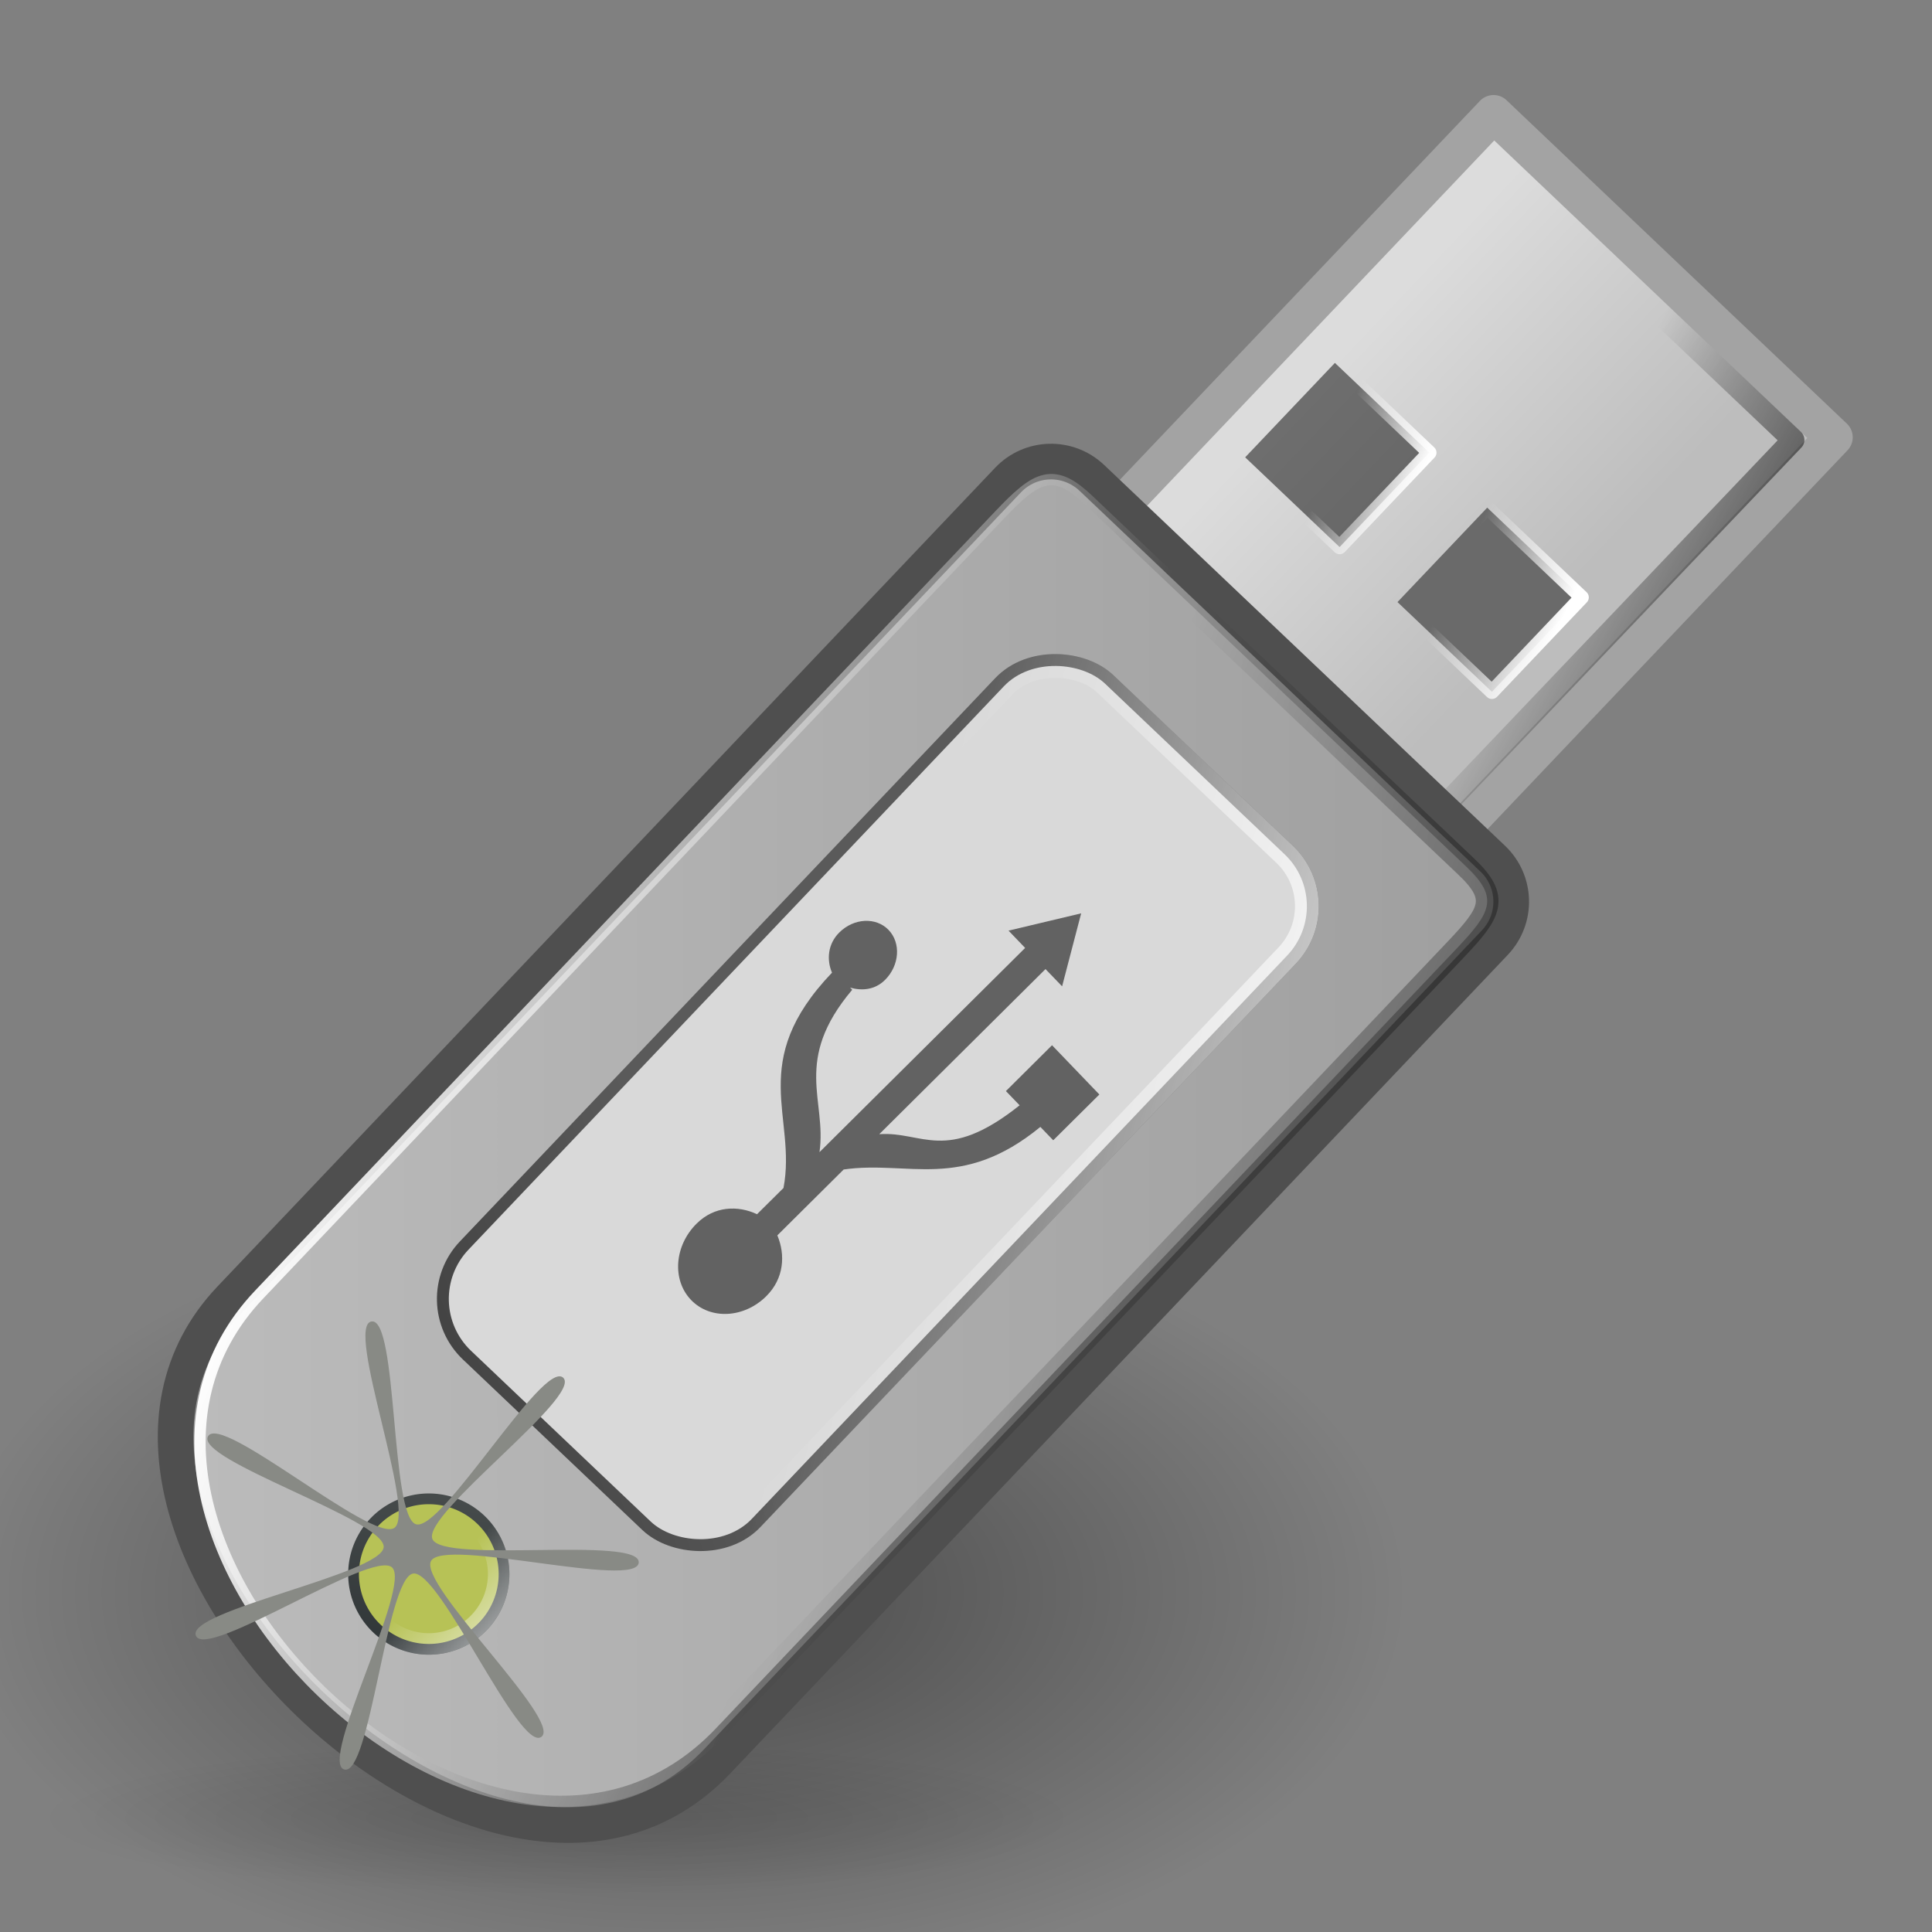 <?xml version="1.0" encoding="UTF-8" standalone="no"?>
<!-- Created with Inkscape (http://www.inkscape.org/) -->
<svg
   xmlns:dc="http://purl.org/dc/elements/1.1/"
   xmlns:cc="http://web.resource.org/cc/"
   xmlns:rdf="http://www.w3.org/1999/02/22-rdf-syntax-ns#"
   xmlns:svg="http://www.w3.org/2000/svg"
   xmlns="http://www.w3.org/2000/svg"
   xmlns:xlink="http://www.w3.org/1999/xlink"
   xmlns:sodipodi="http://sodipodi.sourceforge.net/DTD/sodipodi-0.dtd"
   xmlns:inkscape="http://www.inkscape.org/namespaces/inkscape"
   inkscape:export-ydpi="90.000000"
   inkscape:export-xdpi="90.000000"
   inkscape:export-filename="/home/jimmac/Desktop/wi-fi.png"
   width="48px"
   height="48px"
   id="svg11300"
   sodipodi:version="0.32"
   inkscape:version="0.44"
   sodipodi:docbase="/usr/share/icons"
   sodipodi:docname="removable-usb.svg">
  <rect width="100%" height="100%" fill="#808080" stroke="none"/>
  <defs
     id="defs3">
    <linearGradient
       id="linearGradient3264">
      <stop
         style="stop-color:#c9c9c9;stop-opacity:1;"
         offset="0"
         id="stop3266" />
      <stop
         id="stop3276"
         offset="0.25"
         style="stop-color:#f8f8f8;stop-opacity:1;" />
      <stop
         id="stop3272"
         offset="0.5"
         style="stop-color:#e2e2e2;stop-opacity:1;" />
      <stop
         style="stop-color:#b0b0b0;stop-opacity:1;"
         offset="0.75"
         id="stop3274" />
      <stop
         style="stop-color:#c9c9c9;stop-opacity:1;"
         offset="1"
         id="stop3268" />
    </linearGradient>
    <linearGradient
       inkscape:collect="always"
       id="linearGradient3256">
      <stop
         style="stop-color:#000000;stop-opacity:1;"
         offset="0"
         id="stop3258" />
      <stop
         style="stop-color:#000000;stop-opacity:0;"
         offset="1"
         id="stop3260" />
    </linearGradient>
    <radialGradient
       inkscape:collect="always"
       xlink:href="#linearGradient3256"
       id="radialGradient3262"
       cx="25.456"
       cy="39.161"
       fx="25.456"
       fy="39.161"
       r="19.622"
       gradientTransform="matrix(1,0,0,0.315,0,26.813)"
       gradientUnits="userSpaceOnUse" />
    <linearGradient
       inkscape:collect="always"
       xlink:href="#linearGradient3264"
       id="linearGradient3281"
       gradientUnits="userSpaceOnUse"
       x1="14.463"
       y1="12.285"
       x2="34.534"
       y2="39.685"
       gradientTransform="matrix(1.242,0,0,1.242,-169.028,-74.209)" />
    <linearGradient
       id="linearGradient4350"
       inkscape:collect="always">
      <stop
         id="stop4352"
         offset="0"
         style="stop-color:#747474;stop-opacity:1;" />
      <stop
         id="stop4354"
         offset="1"
         style="stop-color:#979797;stop-opacity:1" />
    </linearGradient>
    <linearGradient
       id="linearGradient4362"
       inkscape:collect="always">
      <stop
         id="stop4364"
         offset="0"
         style="stop-color:#ffffff;stop-opacity:1;" />
      <stop
         id="stop4366"
         offset="1"
         style="stop-color:#ffffff;stop-opacity:0;" />
    </linearGradient>
    <linearGradient
       id="linearGradient4372"
       inkscape:collect="always">
      <stop
         id="stop4374"
         offset="0"
         style="stop-color:#000000;stop-opacity:0.6" />
      <stop
         id="stop4376"
         offset="1"
         style="stop-color:#000000;stop-opacity:0;" />
    </linearGradient>
    <linearGradient
       id="linearGradient5116"
       inkscape:collect="always">
      <stop
         id="stop5118"
         offset="0"
         style="stop-color:#393939;stop-opacity:1;" />
      <stop
         id="stop5120"
         offset="1"
         style="stop-color:#5a5a5a;stop-opacity:1" />
    </linearGradient>
    <linearGradient
       id="linearGradient5126">
      <stop
         id="stop5128"
         offset="0"
         style="stop-color:#ffffff;stop-opacity:0.745" />
      <stop
         id="stop5130"
         offset="1"
         style="stop-color:#ffffff;stop-opacity:0;" />
    </linearGradient>
    <linearGradient
       id="linearGradient6588">
      <stop
         id="stop6590"
         offset="0"
         style="stop-color:#bdbdbd;stop-opacity:1;" />
      <stop
         id="stop6592"
         offset="1"
         style="stop-color:#dcdcdc;stop-opacity:1;" />
    </linearGradient>
    <linearGradient
       id="linearGradient8103"
       inkscape:collect="always">
      <stop
         id="stop8105"
         offset="0"
         style="stop-color:#000000;stop-opacity:0.136" />
      <stop
         id="stop8107"
         offset="1"
         style="stop-color:#000000;stop-opacity:0;" />
    </linearGradient>
    <linearGradient
       id="linearGradient2189"
       inkscape:collect="always">
      <stop
         id="stop2191"
         offset="0"
         style="stop-color:#ffffff;stop-opacity:1;" />
      <stop
         id="stop2193"
         offset="1"
         style="stop-color:#ffffff;stop-opacity:0;" />
    </linearGradient>
    <linearGradient
       id="linearGradient2199"
       inkscape:collect="always">
      <stop
         id="stop2201"
         offset="0"
         style="stop-color:#000000;stop-opacity:1;" />
      <stop
         id="stop2203"
         offset="1"
         style="stop-color:#000000;stop-opacity:0;" />
    </linearGradient>
    <linearGradient
       id="linearGradient2892"
       inkscape:collect="always">
      <stop
         id="stop2894"
         offset="0"
         style="stop-color:#000000;stop-opacity:1;" />
      <stop
         id="stop2896"
         offset="1"
         style="stop-color:#000000;stop-opacity:0;" />
    </linearGradient>
    <linearGradient
       id="linearGradient2902"
       inkscape:collect="always">
      <stop
         id="stop2904"
         offset="0"
         style="stop-color:#ffffff;stop-opacity:1;" />
      <stop
         id="stop2906"
         offset="1"
         style="stop-color:#ffffff;stop-opacity:0;" />
    </linearGradient>
    <linearGradient
       id="linearGradient2910">
      <stop
         id="stop2912"
         offset="0"
         style="stop-color:#c6e5b8;stop-opacity:1;" />
      <stop
         id="stop2914"
         offset="1"
         style="stop-color:#78c157;stop-opacity:1;" />
    </linearGradient>
    <linearGradient
       id="linearGradient2906"
       inkscape:collect="always">
      <stop
         id="stop2908"
         offset="0"
         style="stop-color:#ffffff;stop-opacity:1;" />
      <stop
         id="stop2910"
         offset="1"
         style="stop-color:#ffffff;stop-opacity:0;" />
    </linearGradient>
    <linearGradient
       id="linearGradient2188"
       inkscape:collect="always">
      <stop
         id="stop2190"
         offset="0"
         style="stop-color:#ffffff;stop-opacity:1;" />
      <stop
         id="stop2192"
         offset="1"
         style="stop-color:#ffffff;stop-opacity:0;" />
    </linearGradient>
    <linearGradient
       id="linearGradient2931"
       inkscape:collect="always">
      <stop
         id="stop2933"
         offset="0"
         style="stop-color:#ffffff;stop-opacity:1;" />
      <stop
         id="stop2935"
         offset="1"
         style="stop-color:#ffffff;stop-opacity:0;" />
    </linearGradient>
    <linearGradient
       id="linearGradient4398">
      <stop
         id="stop4400"
         offset="0"
         style="stop-color:#494949;stop-opacity:1" />
      <stop
         id="stop4402"
         offset="1"
         style="stop-color:#5a5a5a;stop-opacity:1" />
    </linearGradient>
    <linearGradient
       y2="69.461"
       x2="7.529"
       y1="27.377"
       x1="7.374"
       gradientTransform="matrix(3.495,0,0,0.344,-2.972,-3.408148e-2)"
       gradientUnits="userSpaceOnUse"
       id="linearGradient3977"
       xlink:href="#linearGradient149"
       inkscape:collect="always" />
    <linearGradient
       inkscape:collect="always"
       xlink:href="#linearGradient381"
       id="linearGradient384"
       gradientTransform="scale(1.216,0.823)"
       x1="19.977"
       y1="38.963"
       x2="19.858"
       y2="23.601"
       gradientUnits="userSpaceOnUse" />
    <linearGradient
       inkscape:collect="always"
       xlink:href="#linearGradient368"
       id="linearGradient374"
       gradientUnits="userSpaceOnUse"
       gradientTransform="scale(1.176,0.851)"
       x1="17.574"
       y1="25.335"
       x2="25.312"
       y2="48.805" />
    <linearGradient
       inkscape:collect="always"
       xlink:href="#linearGradient172"
       id="linearGradient101"
       gradientTransform="scale(1.176,0.851)"
       x1="19.347"
       y1="23.114"
       x2="19.673"
       y2="52.625"
       gradientUnits="userSpaceOnUse" />
    <linearGradient
       gradientUnits="userSpaceOnUse"
       y2="37.721"
       x2="30.587"
       y1="33.139"
       x1="10.861"
       gradientTransform="scale(1.176,0.851)"
       id="linearGradient1068"
       xlink:href="#linearGradient1065"
       inkscape:collect="always" />
    <linearGradient
       inkscape:collect="always"
       xlink:href="#linearGradient161"
       id="linearGradient164"
       gradientTransform="matrix(2.375,0,0,0.507,-2.795,-0.167)"
       x1="2.933"
       y1="21.17"
       x2="19.738"
       y2="21.17"
       gradientUnits="userSpaceOnUse" />
    <linearGradient
       inkscape:collect="always"
       xlink:href="#linearGradient157"
       id="linearGradient160"
       gradientTransform="matrix(0.772,0,0,1.558,-2.795,-0.167)"
       x1="55.208"
       y1="6.89"
       x2="60.686"
       y2="6.89"
       gradientUnits="userSpaceOnUse" />
    <linearGradient
       inkscape:collect="always"
       xlink:href="#linearGradient149"
       id="linearGradient152"
       gradientTransform="matrix(3.495,0,0,0.344,-2.972,-3.408148e-2)"
       x1="7.374"
       y1="27.377"
       x2="7.529"
       y2="69.461"
       gradientUnits="userSpaceOnUse" />
    <linearGradient
       gradientUnits="userSpaceOnUse"
       y2="110.614"
       x2="-4.524"
       y1="104.388"
       x1="-4.638"
       gradientTransform="matrix(1.465,0,0,0.476,30.565,-34.343)"
       id="linearGradient1872"
       xlink:href="#linearGradient1869"
       inkscape:collect="always" />
    <linearGradient
       id="linearGradient1869">
      <stop
         id="stop1870"
         offset="0"
         style="stop-color:#eff3f4;stop-opacity:1;" />
      <stop
         id="stop1871"
         offset="1"
         style="stop-color:#939596;stop-opacity:1;" />
    </linearGradient>
    <linearGradient
       inkscape:collect="always"
       id="linearGradient149">
      <stop
         style="stop-color:#000000;stop-opacity:1;"
         offset="0"
         id="stop150" />
      <stop
         style="stop-color:#000000;stop-opacity:0;"
         offset="1"
         id="stop151" />
    </linearGradient>
    <linearGradient
       id="linearGradient157">
      <stop
         style="stop-color:#babdb6;stop-opacity:1;"
         offset="0"
         id="stop158" />
      <stop
         style="stop-color:#f1f5ec;stop-opacity:1;"
         offset="1"
         id="stop159" />
    </linearGradient>
    <linearGradient
       id="linearGradient161">
      <stop
         style="stop-color:#575955;stop-opacity:1;"
         offset="0"
         id="stop162" />
      <stop
         style="stop-color:#7c7e79;stop-opacity:1;"
         offset="1"
         id="stop163" />
    </linearGradient>
    <linearGradient
       id="linearGradient172">
      <stop
         style="stop-color:#616c08;stop-opacity:1;"
         offset="0"
         id="stop173" />
      <stop
         style="stop-color:#495106;stop-opacity:1;"
         offset="1"
         id="stop174" />
    </linearGradient>
    <linearGradient
       id="linearGradient1065">
      <stop
         id="stop1066"
         offset="0"
         style="stop-color:#b5c051;stop-opacity:1;" />
      <stop
         id="stop1067"
         offset="1"
         style="stop-color:#858e3f;stop-opacity:1;" />
    </linearGradient>
    <linearGradient
       id="linearGradient368">
      <stop
         id="stop369"
         offset="0"
         style="stop-color:#ffffff;stop-opacity:0.103;" />
      <stop
         id="stop372"
         offset="1"
         style="stop-color:#ffffff;stop-opacity:0;" />
    </linearGradient>
    <linearGradient
       inkscape:collect="always"
       id="linearGradient381">
      <stop
         style="stop-color:#ffffff;stop-opacity:1;"
         offset="0"
         id="stop382" />
      <stop
         style="stop-color:#ffffff;stop-opacity:0;"
         offset="1"
         id="stop383" />
    </linearGradient>
    <radialGradient
       r="1.24"
       fy="24.428"
       fx="36.828"
       cy="24.428"
       cx="36.828"
       gradientTransform="matrix(21.094,2.34445e-15,1.470518e-12,22.227,-740.047,-518.52)"
       gradientUnits="userSpaceOnUse"
       id="radialGradient3506"
       xlink:href="#linearGradient3498"
       inkscape:collect="always" />
    <linearGradient
       gradientUnits="userSpaceOnUse"
       y2="24.317"
       x2="8.371"
       y1="24.665"
       x1="4.683"
       id="linearGradient3287"
       xlink:href="#linearGradient3264"
       inkscape:collect="always" />
    <linearGradient
       y2="27.345"
       x2="7.322"
       y1="20.302"
       x1="7.576"
       gradientUnits="userSpaceOnUse"
       id="linearGradient4097"
       xlink:href="#linearGradient4068"
       inkscape:collect="always" />
    <linearGradient
       y2="27.345"
       x2="7.322"
       y1="20.302"
       x1="7.576"
       gradientUnits="userSpaceOnUse"
       id="linearGradient4095"
       xlink:href="#linearGradient4068"
       inkscape:collect="always" />
    <linearGradient
       gradientTransform="translate(-64.7,0)"
       gradientUnits="userSpaceOnUse"
       y2="11.03"
       x2="10.438"
       y1="11.03"
       x1="8.054"
       id="linearGradient3794"
       xlink:href="#linearGradient3788"
       inkscape:collect="always" />
    <linearGradient
       gradientTransform="translate(-64.7,0)"
       y2="18.985"
       x2="10.438"
       y1="8.29"
       x1="10.438"
       gradientUnits="userSpaceOnUse"
       id="linearGradient3668"
       xlink:href="#linearGradient3657"
       inkscape:collect="always" />
    <linearGradient
       id="linearGradient4608">
      <stop
         id="stop4610"
         offset="0"
         style="stop-color:#eeeeec" />
      <stop
         id="stop4612"
         offset="1"
         style="stop-color:#8a8c87;stop-opacity:1;" />
    </linearGradient>
    <linearGradient
       gradientTransform="matrix(0.998,0,0,1,-97.717,-9.353)"
       spreadMethod="reflect"
       gradientUnits="userSpaceOnUse"
       y2="40.999"
       x2="57.954"
       y1="35.015"
       x1="58.016"
       id="linearGradient4641"
       xlink:href="#linearGradient4608"
       inkscape:collect="always" />
    <linearGradient
       id="linearGradient3609"
       inkscape:collect="always">
      <stop
         id="stop3611"
         offset="0"
         style="stop-color:#000000;stop-opacity:1;" />
      <stop
         id="stop3613"
         offset="1"
         style="stop-color:#000000;stop-opacity:0;" />
    </linearGradient>
    <linearGradient
       id="linearGradient3657">
      <stop
         id="stop3659"
         offset="0"
         style="stop-color:#fafafa;stop-opacity:1;" />
      <stop
         id="stop3661"
         offset="1"
         style="stop-color:#bfbfbf;stop-opacity:1;" />
    </linearGradient>
    <linearGradient
       id="linearGradient3674">
      <stop
         id="stop3676"
         offset="0"
         style="stop-color:#ffffff;stop-opacity:0;" />
      <stop
         id="stop3678"
         offset="1"
         style="stop-color:#ffffff;stop-opacity:1;" />
    </linearGradient>
    <linearGradient
       id="linearGradient3788">
      <stop
         id="stop3790"
         offset="0"
         style="stop-color:#cccdcb;stop-opacity:1;" />
      <stop
         id="stop3792"
         offset="1"
         style="stop-color:#888a85;stop-opacity:1;" />
    </linearGradient>
    <linearGradient
       id="linearGradient3676"
       inkscape:collect="always">
      <stop
         id="stop4022"
         offset="0"
         style="stop-color:#eeeeec" />
      <stop
         id="stop3680"
         offset="1"
         style="stop-color:#555753" />
    </linearGradient>
    <linearGradient
       inkscape:collect="always"
       id="linearGradient1557">
      <stop
         style="stop-color:#2e3436;stop-opacity:1;"
         offset="0"
         id="stop1559" />
      <stop
         style="stop-color:#888a85"
         offset="1"
         id="stop1561" />
    </linearGradient>
    <linearGradient
       inkscape:collect="always"
       id="linearGradient3730">
      <stop
         style="stop-color:#eeeeec"
         offset="0"
         id="stop3732" />
      <stop
         style="stop-color:#888a85"
         offset="1"
         id="stop3734" />
    </linearGradient>
    <radialGradient
       gradientTransform="matrix(6.370852e-2,-1.424,1.547,6.92112e-2,-9.531,30.987)"
       gradientUnits="userSpaceOnUse"
       r="9.375"
       fy="13.847"
       fx="12.705"
       cy="13.847"
       cx="12.705"
       id="radialGradient3644"
       xlink:href="#linearGradient3628"
       inkscape:collect="always" />
    <linearGradient
       id="linearGradient3628"
       inkscape:collect="always">
      <stop
         id="stop3630"
         offset="0"
         style="stop-color:#d3d7cf" />
      <stop
         id="stop3632"
         offset="1"
         style="stop-color:#555753" />
    </linearGradient>
    <linearGradient
       gradientUnits="userSpaceOnUse"
       y2="19.27"
       x2="-0.52"
       y1="-0.52"
       x1="-0.52"
       id="linearGradient3698"
       xlink:href="#linearGradient3692"
       inkscape:collect="always" />
    <linearGradient
       id="linearGradient3692"
       inkscape:collect="always">
      <stop
         id="stop3694"
         offset="0"
         style="stop-color:#2e3436;stop-opacity:1;" />
      <stop
         id="stop3696"
         offset="1"
         style="stop-color:#babdb6" />
    </linearGradient>
    <radialGradient
       gradientTransform="matrix(1.241,0,0,1.158,-1.714,-1.135)"
       gradientUnits="userSpaceOnUse"
       r="9.375"
       fy="7.199"
       fx="6.88"
       cy="7.199"
       cx="6.88"
       id="radialGradient3634"
       xlink:href="#linearGradient5116"
       inkscape:collect="always" />
    <linearGradient
       id="linearGradient4068">
      <stop
         id="stop4070"
         offset="0"
         style="stop-color:#eaeae9;stop-opacity:1;" />
      <stop
         id="stop4072"
         offset="1"
         style="stop-color:#a5a7a2;stop-opacity:1;" />
    </linearGradient>
    <linearGradient
       id="linearGradient4099"
       inkscape:collect="always">
      <stop
         id="stop4101"
         offset="0"
         style="stop-color:#6f726f;stop-opacity:1;" />
      <stop
         id="stop4103"
         offset="1"
         style="stop-color:#6f726f;stop-opacity:0;" />
    </linearGradient>
    <linearGradient
       id="linearGradient3498"
       inkscape:collect="always">
      <stop
         id="stop3500"
         offset="0"
         style="stop-color:#3465a4;stop-opacity:1;" />
      <stop
         id="stop3502"
         offset="1"
         style="stop-color:#3465a4;stop-opacity:0;" />
    </linearGradient>
    <linearGradient
       id="linearGradient3510"
       inkscape:collect="always">
      <stop
         id="stop3512"
         offset="0"
         style="stop-color:#ffffff;stop-opacity:1;" />
      <stop
         id="stop3514"
         offset="1"
         style="stop-color:#ffffff;stop-opacity:0;" />
    </linearGradient>
    <radialGradient
       inkscape:collect="always"
       xlink:href="#linearGradient3498"
       id="radialGradient2435"
       gradientUnits="userSpaceOnUse"
       gradientTransform="matrix(13.399,-4.118282e-6,6.831725e-6,22.227,-544.168,-496.585)"
       cx="36.828"
       cy="24.428"
       fx="36.828"
       fy="24.428"
       r="1.24" />
    <radialGradient
       inkscape:collect="always"
       xlink:href="#linearGradient3498"
       id="radialGradient2438"
       gradientUnits="userSpaceOnUse"
       gradientTransform="matrix(13.399,-4.118282e-6,6.831725e-6,22.227,-544.168,-496.585)"
       cx="36.828"
       cy="24.428"
       fx="36.828"
       fy="24.428"
       r="1.24" />
    <radialGradient
       inkscape:collect="always"
       xlink:href="#linearGradient3674"
       id="radialGradient2450"
       gradientUnits="userSpaceOnUse"
       gradientTransform="matrix(1.526,0,-1.480441e-8,1.769,-87.626,28.002)"
       cx="5.082"
       cy="12.516"
       fx="5.082"
       fy="12.516"
       r="2.983" />
    <linearGradient
       inkscape:collect="always"
       xlink:href="#linearGradient3510"
       id="linearGradient2453"
       gradientUnits="userSpaceOnUse"
       x1="9.486"
       y1="22.108"
       x2="7.378"
       y2="22.638"
       gradientTransform="translate(-87.544,21.936)" />
    <linearGradient
       inkscape:collect="always"
       xlink:href="#linearGradient4608"
       id="linearGradient2456"
       gradientUnits="userSpaceOnUse"
       gradientTransform="matrix(1.77,0,0,1.77,-175.888,32.609)"
       x1="56.303"
       y1="4.937"
       x2="56.609"
       y2="8.68" />
    <linearGradient
       inkscape:collect="always"
       xlink:href="#linearGradient4099"
       id="linearGradient2458"
       gradientUnits="userSpaceOnUse"
       gradientTransform="matrix(1.296,0,0,1.296,-92.522,14.612)"
       x1="11.126"
       y1="25.56"
       x2="9.347"
       y2="25.737" />
    <radialGradient
       inkscape:collect="always"
       xlink:href="#linearGradient3730"
       id="radialGradient2523"
       gradientUnits="userSpaceOnUse"
       gradientTransform="matrix(-0.34,3.186,-2.285,-0.462,-72.288,34.592)"
       cx="-1.002"
       cy="0.99"
       fx="-1.002"
       fy="0.99"
       r="9.921" />
    <radialGradient
       inkscape:collect="always"
       xlink:href="#linearGradient3676"
       id="radialGradient2526"
       gradientUnits="userSpaceOnUse"
       gradientTransform="matrix(-0.14,2.137,-1.788,-0.222,-72.579,33.304)"
       cx="-1.002"
       cy="0.99"
       fx="-1.002"
       fy="0.99"
       r="9.921" />
    <linearGradient
       inkscape:collect="always"
       xlink:href="#linearGradient1557"
       id="linearGradient2528"
       gradientUnits="userSpaceOnUse"
       x1="17.062"
       y1="34.95"
       x2="20.312"
       y2="5.375"
       gradientTransform="matrix(1.097,0,0,1.509,-91.761,9.818)" />
    <radialGradient
       r="21.769"
       fy="71.452"
       fx="-11.948"
       cy="71.452"
       cx="-11.948"
       gradientTransform="matrix(1,0,0,1.011,0,-0.817)"
       gradientUnits="userSpaceOnUse"
       id="radialGradient2668"
       xlink:href="#linearGradient2906"
       inkscape:collect="always" />
    <linearGradient
       y2="65.875"
       x2="-6.875"
       y1="73.375"
       x1="0.375"
       gradientUnits="userSpaceOnUse"
       id="linearGradient2358"
       xlink:href="#linearGradient2902"
       inkscape:collect="always" />
    <linearGradient
       y2="65.875"
       x2="-6.625"
       y1="60.875"
       x1="-19.125"
       gradientUnits="userSpaceOnUse"
       id="linearGradient2665"
       xlink:href="#linearGradient2892"
       inkscape:collect="always" />
    <radialGradient
       r="36.416"
       fy="121.813"
       fx="39.952"
       cy="121.813"
       cx="39.952"
       gradientTransform="matrix(1,0,0,0.15,0,103.482)"
       gradientUnits="userSpaceOnUse"
       id="radialGradient2334"
       xlink:href="#linearGradient8103"
       inkscape:collect="always" />
    <radialGradient
       r="5.524"
       fy="17.404"
       fx="6.408"
       cy="17.404"
       cx="6.408"
       gradientTransform="matrix(1,0,0,0.416,0,10.164)"
       gradientUnits="userSpaceOnUse"
       id="radialGradient2330"
       xlink:href="#linearGradient3609"
       inkscape:collect="always" />
    <linearGradient
       id="linearGradient2651">
      <stop
         style="stop-color:#c9c9c9;stop-opacity:1;"
         offset="0"
         id="stop2653" />
      <stop
         id="stop2655"
         offset="0.25"
         style="stop-color:#f8f8f8;stop-opacity:1;" />
      <stop
         id="stop2657"
         offset="0.5"
         style="stop-color:#e2e2e2;stop-opacity:1;" />
      <stop
         style="stop-color:#b0b0b0;stop-opacity:1;"
         offset="0.75"
         id="stop2659" />
      <stop
         style="stop-color:#c9c9c9;stop-opacity:1;"
         offset="1"
         id="stop2661" />
    </linearGradient>
    <radialGradient
       inkscape:collect="always"
       xlink:href="#linearGradient3256"
       id="radialGradient2643"
       cx="25.456"
       cy="39.161"
       fx="25.456"
       fy="39.161"
       r="19.622"
       gradientTransform="matrix(1,0,0,0.315,0,26.813)"
       gradientUnits="userSpaceOnUse" />
    <linearGradient
       inkscape:collect="always"
       xlink:href="#linearGradient3264"
       id="linearGradient2641"
       gradientUnits="userSpaceOnUse"
       x1="14.463"
       y1="12.285"
       x2="34.534"
       y2="39.685"
       gradientTransform="matrix(1.242,0,0,1.242,-169.028,-74.209)" />
    <linearGradient
       id="linearGradient2611">
      <stop
         id="stop2613"
         offset="0"
         style="stop-color:#ffffff;stop-opacity:0.745" />
      <stop
         id="stop2615"
         offset="1"
         style="stop-color:#ffffff;stop-opacity:0;" />
    </linearGradient>
    <linearGradient
       id="linearGradient2605">
      <stop
         id="stop2607"
         offset="0"
         style="stop-color:#bdbdbd;stop-opacity:1;" />
      <stop
         id="stop2609"
         offset="1"
         style="stop-color:#dcdcdc;stop-opacity:1;" />
    </linearGradient>
    <linearGradient
       id="linearGradient2569">
      <stop
         id="stop2571"
         offset="0"
         style="stop-color:#c6e5b8;stop-opacity:1;" />
      <stop
         id="stop2573"
         offset="1"
         style="stop-color:#78c157;stop-opacity:1;" />
    </linearGradient>
    <linearGradient
       id="linearGradient2545">
      <stop
         id="stop2547"
         offset="0"
         style="stop-color:#494949;stop-opacity:1" />
      <stop
         id="stop2549"
         offset="1"
         style="stop-color:#5a5a5a;stop-opacity:1" />
    </linearGradient>
    <linearGradient
       y2="69.461"
       x2="7.529"
       y1="27.377"
       x1="7.374"
       gradientTransform="matrix(3.495,0,0,0.344,-2.972,-3.408148e-2)"
       gradientUnits="userSpaceOnUse"
       id="linearGradient2543"
       xlink:href="#linearGradient149"
       inkscape:collect="always" />
    <linearGradient
       inkscape:collect="always"
       xlink:href="#linearGradient381"
       id="linearGradient2541"
       gradientTransform="scale(1.216,0.823)"
       x1="19.977"
       y1="38.963"
       x2="19.858"
       y2="23.601"
       gradientUnits="userSpaceOnUse" />
    <linearGradient
       inkscape:collect="always"
       xlink:href="#linearGradient368"
       id="linearGradient2539"
       gradientUnits="userSpaceOnUse"
       gradientTransform="scale(1.176,0.851)"
       x1="17.574"
       y1="25.335"
       x2="25.312"
       y2="48.805" />
    <linearGradient
       inkscape:collect="always"
       xlink:href="#linearGradient172"
       id="linearGradient2537"
       gradientTransform="scale(1.176,0.851)"
       x1="19.347"
       y1="23.114"
       x2="19.673"
       y2="52.625"
       gradientUnits="userSpaceOnUse" />
    <linearGradient
       gradientUnits="userSpaceOnUse"
       y2="37.721"
       x2="30.587"
       y1="33.139"
       x1="10.861"
       gradientTransform="scale(1.176,0.851)"
       id="linearGradient2535"
       xlink:href="#linearGradient1065"
       inkscape:collect="always" />
    <linearGradient
       inkscape:collect="always"
       xlink:href="#linearGradient161"
       id="linearGradient2533"
       gradientTransform="matrix(2.375,0,0,0.507,-2.795,-0.167)"
       x1="2.933"
       y1="21.17"
       x2="19.738"
       y2="21.17"
       gradientUnits="userSpaceOnUse" />
    <linearGradient
       inkscape:collect="always"
       xlink:href="#linearGradient157"
       id="linearGradient2531"
       gradientTransform="matrix(0.772,0,0,1.558,-2.795,-0.167)"
       x1="55.208"
       y1="6.89"
       x2="60.686"
       y2="6.89"
       gradientUnits="userSpaceOnUse" />
    <linearGradient
       inkscape:collect="always"
       xlink:href="#linearGradient149"
       id="linearGradient2529"
       gradientTransform="matrix(3.495,0,0,0.344,-2.972,-3.408148e-2)"
       x1="7.374"
       y1="27.377"
       x2="7.529"
       y2="69.461"
       gradientUnits="userSpaceOnUse" />
    <linearGradient
       gradientUnits="userSpaceOnUse"
       y2="110.614"
       x2="-4.524"
       y1="104.388"
       x1="-4.638"
       gradientTransform="matrix(1.465,0,0,0.476,30.565,-34.343)"
       id="linearGradient2527"
       xlink:href="#linearGradient1869"
       inkscape:collect="always" />
    <linearGradient
       id="linearGradient2521">
      <stop
         id="stop2523"
         offset="0"
         style="stop-color:#eff3f4;stop-opacity:1;" />
      <stop
         id="stop2525"
         offset="1"
         style="stop-color:#939596;stop-opacity:1;" />
    </linearGradient>
    <linearGradient
       id="linearGradient2509">
      <stop
         style="stop-color:#babdb6;stop-opacity:1;"
         offset="0"
         id="stop2511" />
      <stop
         style="stop-color:#f1f5ec;stop-opacity:1;"
         offset="1"
         id="stop2513" />
    </linearGradient>
    <linearGradient
       id="linearGradient2503">
      <stop
         style="stop-color:#575955;stop-opacity:1;"
         offset="0"
         id="stop2505" />
      <stop
         style="stop-color:#7c7e79;stop-opacity:1;"
         offset="1"
         id="stop2507" />
    </linearGradient>
    <linearGradient
       id="linearGradient2497">
      <stop
         style="stop-color:#616c08;stop-opacity:1;"
         offset="0"
         id="stop2499" />
      <stop
         style="stop-color:#495106;stop-opacity:1;"
         offset="1"
         id="stop2501" />
    </linearGradient>
    <linearGradient
       id="linearGradient2491">
      <stop
         id="stop2493"
         offset="0"
         style="stop-color:#b5c051;stop-opacity:1;" />
      <stop
         id="stop2495"
         offset="1"
         style="stop-color:#858e3f;stop-opacity:1;" />
    </linearGradient>
    <linearGradient
       id="linearGradient2485">
      <stop
         id="stop2487"
         offset="0"
         style="stop-color:#ffffff;stop-opacity:0.103;" />
      <stop
         id="stop2489"
         offset="1"
         style="stop-color:#ffffff;stop-opacity:0;" />
    </linearGradient>
    <radialGradient
       r="1.24"
       fy="24.428"
       fx="36.828"
       cy="24.428"
       cx="36.828"
       gradientTransform="matrix(21.094,2.34445e-15,1.470518e-12,22.227,-740.047,-518.52)"
       gradientUnits="userSpaceOnUse"
       id="radialGradient2477"
       xlink:href="#linearGradient3498"
       inkscape:collect="always" />
    <linearGradient
       gradientUnits="userSpaceOnUse"
       y2="24.317"
       x2="8.371"
       y1="24.665"
       x1="4.683"
       id="linearGradient2475"
       xlink:href="#linearGradient3264"
       inkscape:collect="always" />
    <linearGradient
       y2="27.345"
       x2="7.322"
       y1="20.302"
       x1="7.576"
       gradientUnits="userSpaceOnUse"
       id="linearGradient2473"
       xlink:href="#linearGradient4068"
       inkscape:collect="always" />
    <linearGradient
       y2="27.345"
       x2="7.322"
       y1="20.302"
       x1="7.576"
       gradientUnits="userSpaceOnUse"
       id="linearGradient2471"
       xlink:href="#linearGradient4068"
       inkscape:collect="always" />
    <linearGradient
       gradientTransform="translate(-64.7,0)"
       gradientUnits="userSpaceOnUse"
       y2="11.03"
       x2="10.438"
       y1="11.03"
       x1="8.054"
       id="linearGradient2469"
       xlink:href="#linearGradient3788"
       inkscape:collect="always" />
    <linearGradient
       gradientTransform="translate(-64.7,0)"
       y2="18.985"
       x2="10.438"
       y1="8.29"
       x1="10.438"
       gradientUnits="userSpaceOnUse"
       id="linearGradient2467"
       xlink:href="#linearGradient3657"
       inkscape:collect="always" />
    <linearGradient
       id="linearGradient2461">
      <stop
         id="stop2463"
         offset="0"
         style="stop-color:#eeeeec" />
      <stop
         id="stop2465"
         offset="1"
         style="stop-color:#8a8c87;stop-opacity:1;" />
    </linearGradient>
    <linearGradient
       gradientTransform="matrix(0.998,0,0,1,-97.717,-9.353)"
       spreadMethod="reflect"
       gradientUnits="userSpaceOnUse"
       y2="40.999"
       x2="57.954"
       y1="35.015"
       x1="58.016"
       id="linearGradient2459"
       xlink:href="#linearGradient4608"
       inkscape:collect="always" />
    <linearGradient
       id="linearGradient2446">
      <stop
         id="stop2448"
         offset="0"
         style="stop-color:#fafafa;stop-opacity:1;" />
      <stop
         id="stop2450"
         offset="1"
         style="stop-color:#bfbfbf;stop-opacity:1;" />
    </linearGradient>
    <linearGradient
       id="linearGradient2440">
      <stop
         id="stop2442"
         offset="0"
         style="stop-color:#ffffff;stop-opacity:0;" />
      <stop
         id="stop2444"
         offset="1"
         style="stop-color:#ffffff;stop-opacity:1;" />
    </linearGradient>
    <linearGradient
       id="linearGradient2434">
      <stop
         id="stop2436"
         offset="0"
         style="stop-color:#cccdcb;stop-opacity:1;" />
      <stop
         id="stop2438"
         offset="1"
         style="stop-color:#888a85;stop-opacity:1;" />
    </linearGradient>
    <radialGradient
       gradientTransform="matrix(6.370852e-2,-1.424,1.547,6.92112e-2,-9.531,30.987)"
       gradientUnits="userSpaceOnUse"
       r="9.375"
       fy="13.847"
       fx="12.705"
       cy="13.847"
       cx="12.705"
       id="radialGradient2414"
       xlink:href="#linearGradient3628"
       inkscape:collect="always" />
    <linearGradient
       gradientUnits="userSpaceOnUse"
       y2="19.27"
       x2="-0.52"
       y1="-0.52"
       x1="-0.52"
       id="linearGradient2406"
       xlink:href="#linearGradient3692"
       inkscape:collect="always" />
    <radialGradient
       gradientTransform="matrix(1.241,0,0,1.158,-1.714,-1.135)"
       gradientUnits="userSpaceOnUse"
       r="9.375"
       fy="7.199"
       fx="6.88"
       cy="7.199"
       cx="6.88"
       id="radialGradient2398"
       xlink:href="#linearGradient5116"
       inkscape:collect="always" />
    <linearGradient
       id="linearGradient2392">
      <stop
         id="stop2394"
         offset="0"
         style="stop-color:#eaeae9;stop-opacity:1;" />
      <stop
         id="stop2396"
         offset="1"
         style="stop-color:#a5a7a2;stop-opacity:1;" />
    </linearGradient>
    <radialGradient
       inkscape:collect="always"
       xlink:href="#linearGradient3498"
       id="radialGradient2372"
       gradientUnits="userSpaceOnUse"
       gradientTransform="matrix(13.399,-4.118282e-6,6.831725e-6,22.227,-544.168,-496.585)"
       cx="36.828"
       cy="24.428"
       fx="36.828"
       fy="24.428"
       r="1.24" />
    <radialGradient
       inkscape:collect="always"
       xlink:href="#linearGradient3498"
       id="radialGradient2370"
       gradientUnits="userSpaceOnUse"
       gradientTransform="matrix(13.399,-4.118282e-6,6.831725e-6,22.227,-544.168,-496.585)"
       cx="36.828"
       cy="24.428"
       fx="36.828"
       fy="24.428"
       r="1.24" />
    <radialGradient
       inkscape:collect="always"
       xlink:href="#linearGradient3674"
       id="radialGradient2368"
       gradientUnits="userSpaceOnUse"
       gradientTransform="matrix(1.526,0,-1.480441e-8,1.769,-87.626,28.002)"
       cx="5.082"
       cy="12.516"
       fx="5.082"
       fy="12.516"
       r="2.983" />
    <linearGradient
       inkscape:collect="always"
       xlink:href="#linearGradient3510"
       id="linearGradient2366"
       gradientUnits="userSpaceOnUse"
       x1="9.486"
       y1="22.108"
       x2="7.378"
       y2="22.638"
       gradientTransform="translate(-87.544,21.936)" />
    <linearGradient
       inkscape:collect="always"
       xlink:href="#linearGradient4608"
       id="linearGradient2364"
       gradientUnits="userSpaceOnUse"
       gradientTransform="matrix(1.77,0,0,1.77,-175.888,32.609)"
       x1="56.303"
       y1="4.937"
       x2="56.609"
       y2="8.68" />
    <linearGradient
       inkscape:collect="always"
       xlink:href="#linearGradient4099"
       id="linearGradient2362"
       gradientUnits="userSpaceOnUse"
       gradientTransform="matrix(1.296,0,0,1.296,-92.522,14.612)"
       x1="11.126"
       y1="25.56"
       x2="9.347"
       y2="25.737" />
    <radialGradient
       inkscape:collect="always"
       xlink:href="#linearGradient3730"
       id="radialGradient2360"
       gradientUnits="userSpaceOnUse"
       gradientTransform="matrix(-0.34,3.186,-2.285,-0.462,-72.288,34.592)"
       cx="-1.002"
       cy="0.99"
       fx="-1.002"
       fy="0.99"
       r="9.921" />
    <radialGradient
       inkscape:collect="always"
       xlink:href="#linearGradient3676"
       id="radialGradient2358"
       gradientUnits="userSpaceOnUse"
       gradientTransform="matrix(-0.14,2.137,-1.788,-0.222,-72.579,33.304)"
       cx="-1.002"
       cy="0.99"
       fx="-1.002"
       fy="0.99"
       r="9.921" />
    <linearGradient
       inkscape:collect="always"
       xlink:href="#linearGradient1557"
       id="linearGradient2356"
       gradientUnits="userSpaceOnUse"
       x1="17.062"
       y1="34.95"
       x2="20.312"
       y2="5.375"
       gradientTransform="matrix(1.097,0,0,1.509,-91.761,9.818)" />
    <linearGradient
       id="linearGradient4228">
      <stop
         style="stop-color:#bbbbbb;stop-opacity:1;"
         offset="0"
         id="stop4230" />
      <stop
         style="stop-color:#9f9f9f;stop-opacity:1;"
         offset="1"
         id="stop4232" />
    </linearGradient>
    <linearGradient
       id="linearGradient4244">
      <stop
         style="stop-color:#e4e4e4;stop-opacity:1;"
         offset="0"
         id="stop4246" />
      <stop
         style="stop-color:#d3d3d3;stop-opacity:1;"
         offset="1"
         id="stop4248" />
    </linearGradient>
    <linearGradient
       y2="34.307"
       x2="32.511"
       y1="11.188"
       x1="14.997"
       gradientUnits="userSpaceOnUse"
       id="aigrd1">
      <stop
         id="stop3034"
         style="stop-color:#EBEBEB"
         offset="0" />
      <stop
         id="stop3036"
         style="stop-color:#FFFFFF"
         offset="0.5" />
      <stop
         id="stop3038"
         style="stop-color:#EBEBEB"
         offset="1" />
    </linearGradient>
    <linearGradient
       id="linearGradient2345">
      <stop
         id="stop2347"
         offset="0"
         style="stop-color:#d9d9d9;stop-opacity:1;" />
      <stop
         id="stop2349"
         offset="1"
         style="stop-color:#eeeeee;stop-opacity:0;" />
    </linearGradient>
    <linearGradient
       inkscape:collect="always"
       xlink:href="#linearGradient5126"
       id="linearGradient2721"
       gradientUnits="userSpaceOnUse"
       gradientTransform="matrix(0.209,0,0,0.209,-82.877,-49.053)"
       x1="95.821"
       y1="97.566"
       x2="77.429"
       y2="63.874" />
    <linearGradient
       inkscape:collect="always"
       xlink:href="#linearGradient4398"
       id="linearGradient2724"
       gradientUnits="userSpaceOnUse"
       gradientTransform="matrix(0.252,0,0,0.252,-64.485,-57.967)"
       x1="-23.988"
       y1="102.852"
       x2="-25.638"
       y2="82.477" />
    <linearGradient
       inkscape:collect="always"
       xlink:href="#linearGradient5116"
       id="linearGradient2726"
       gradientUnits="userSpaceOnUse"
       gradientTransform="matrix(0.209,0,0,0.209,-82.877,-49.053)"
       x1="27.725"
       y1="43.128"
       x2="57.12"
       y2="56.724" />
    <linearGradient
       inkscape:collect="always"
       xlink:href="#linearGradient4228"
       id="linearGradient2729"
       gradientUnits="userSpaceOnUse"
       x1="3.303"
       y1="19.851"
       x2="26.234"
       y2="19.851"
       gradientTransform="translate(-87.162,5.846)" />
    <linearGradient
       inkscape:collect="always"
       xlink:href="#linearGradient4372"
       id="linearGradient2731"
       gradientUnits="userSpaceOnUse"
       gradientTransform="matrix(0.144,-0.152,0.152,0.144,-92.669,26.285)"
       x1="103.699"
       y1="131.89"
       x2="82.137"
       y2="73.2" />
    <linearGradient
       inkscape:collect="always"
       xlink:href="#linearGradient4362"
       id="linearGradient2734"
       gradientUnits="userSpaceOnUse"
       gradientTransform="matrix(0.144,-0.152,0.152,0.144,-92.669,26.285)"
       x1="12.836"
       y1="43.501"
       x2="32.993"
       y2="92.292" />
    <linearGradient
       inkscape:collect="always"
       xlink:href="#linearGradient4350"
       id="linearGradient2737"
       gradientUnits="userSpaceOnUse"
       gradientTransform="matrix(0.144,-0.152,0.152,0.144,-92.669,26.285)"
       x1="58.962"
       y1="92.645"
       x2="59.103"
       y2="45.976" />
    <linearGradient
       inkscape:collect="always"
       xlink:href="#linearGradient2199"
       id="linearGradient2740"
       gradientUnits="userSpaceOnUse"
       gradientTransform="matrix(0.252,0,0,0.252,-86.439,6.836)"
       x1="130.248"
       y1="42.777"
       x2="106.051"
       y2="29.663" />
    <linearGradient
       inkscape:collect="always"
       xlink:href="#linearGradient2931"
       id="linearGradient2743"
       gradientUnits="userSpaceOnUse"
       gradientTransform="matrix(0.252,0,0,0.252,-64.485,-57.967)"
       x1="43.841"
       y1="103.547"
       x2="41.349"
       y2="95.918" />
    <linearGradient
       inkscape:collect="always"
       xlink:href="#linearGradient2188"
       id="linearGradient2746"
       gradientUnits="userSpaceOnUse"
       gradientTransform="matrix(0.252,0,0,0.252,-64.485,-57.967)"
       x1="45.677"
       y1="89.151"
       x2="43.276"
       y2="83.182" />
    <linearGradient
       inkscape:collect="always"
       xlink:href="#linearGradient6588"
       id="linearGradient2749"
       gradientUnits="userSpaceOnUse"
       gradientTransform="matrix(0.209,0,0,0.209,-82.877,-49.194)"
       x1="141.692"
       y1="81.124"
       x2="141.692"
       y2="53.535" />
    <linearGradient
       inkscape:collect="always"
       xlink:href="#linearGradient2189"
       id="linearGradient2753"
       gradientUnits="userSpaceOnUse"
       gradientTransform="matrix(0.252,0,0,0.252,-86.439,6.836)"
       x1="89.375"
       y1="20.5"
       x2="102.5"
       y2="27.875" />
  </defs>
  <sodipodi:namedview
     stroke="#ef2929"
     fill="#eeeeec"
     id="base"
     pagecolor="#ffffff"
     bordercolor="#666666"
     borderopacity="0.255"
     inkscape:pageopacity="0.0"
     inkscape:pageshadow="2"
     inkscape:zoom="2.8284271"
     inkscape:cx="-19.611959"
     inkscape:cy="25.831114"
     inkscape:current-layer="layer1"
     showgrid="false"
     inkscape:grid-bbox="true"
     inkscape:document-units="px"
     inkscape:showpageshadow="false"
     inkscape:window-width="848"
     inkscape:window-height="686"
     inkscape:window-x="464"
     inkscape:window-y="171" />
  <g
     id="layer1"
     inkscape:label="Layer 1"
     inkscape:groupmode="layer">
    <g
       id="g2783"
       transform="matrix(1.413,0,0,1.413,123.321,-7.973)">
      <g
         transform="matrix(0.316,0,0,0.316,44.386,42.497)"
         inkscape:label="Layer 1"
         id="g2915" />
      <path
         transform="matrix(2.312,0,0,3.032,-90.156,-19.124)"
         d="M 11.932 17.404 A 5.524 2.298 0 1 1  0.884,17.404 A 5.524 2.298 0 1 1  11.932 17.404 z"
         sodipodi:ry="2.2980971"
         sodipodi:rx="5.524272"
         sodipodi:cy="17.403807"
         sodipodi:cx="6.4081554"
         id="path3607"
         style="opacity:0.429;color:black;fill:url(#radialGradient2330);fill-opacity:1;fill-rule:nonzero;stroke:none;stroke-width:1;stroke-linecap:round;stroke-linejoin:round;marker:none;marker-start:none;marker-mid:none;marker-end:none;stroke-miterlimit:4;stroke-dasharray:none;stroke-dashoffset:0;stroke-opacity:1;visibility:visible;display:inline;overflow:visible"
         sodipodi:type="arc" />
      <path
         sodipodi:nodetypes="ccccc"
         id="rect1448"
         d="M -67.476,15.232 L -60.975,8.409 L -55.744,13.378 L -62.245,20.2 L -67.476,15.232 z "
         style="color:black;fill:white;fill-opacity:1;fill-rule:nonzero;stroke:url(#linearGradient2753);stroke-width:0.39;stroke-linecap:round;stroke-linejoin:round;marker:none;marker-start:none;marker-mid:none;marker-end:none;stroke-miterlimit:4;stroke-dasharray:none;stroke-dashoffset:0;stroke-opacity:1;visibility:visible;display:inline;overflow:visible" />
      <path
         transform="matrix(0.252,0,0,0.252,-87.419,6.925)"
         d="M 76.368 121.813 A 36.416 5.48 0 1 1  3.536,121.813 A 36.416 5.48 0 1 1  76.368 121.813 z"
         sodipodi:ry="5.4800773"
         sodipodi:rx="36.415997"
         sodipodi:cy="121.81281"
         sodipodi:cx="39.95153"
         id="path7375"
         style="color:black;fill:url(#radialGradient2334);fill-opacity:1;fill-rule:nonzero;stroke:none;stroke-width:3;stroke-linecap:round;stroke-linejoin:round;marker:none;marker-start:none;marker-mid:none;marker-end:none;stroke-miterlimit:4;stroke-dasharray:none;stroke-dashoffset:0;stroke-opacity:1;visibility:visible;display:inline;overflow:visible"
         sodipodi:type="arc" />
      <rect
         transform="matrix(0.689,-0.725,0.725,0.689,0,0)"
         y="-38.955"
         x="-58.182"
         height="8.254"
         width="10.617"
         id="rect5134"
         style="color:black;fill:url(#linearGradient2749);fill-opacity:1;fill-rule:nonzero;stroke:#a3a3a3;stroke-width:0.662;stroke-linecap:round;stroke-linejoin:round;marker:none;marker-start:none;marker-mid:none;marker-end:none;stroke-miterlimit:4;stroke-dasharray:none;stroke-dashoffset:0;stroke-opacity:1;visibility:visible;display:inline;overflow:visible" />
      <rect
         transform="matrix(0.689,-0.725,0.725,0.689,0,0)"
         y="-37.961"
         x="-54.95"
         height="2.29"
         width="2.29"
         id="rect6604"
         style="color:black;fill:black;fill-opacity:0.497;fill-rule:nonzero;stroke:url(#linearGradient2746);stroke-width:0.252;stroke-linecap:round;stroke-linejoin:round;marker:none;marker-start:none;marker-mid:none;marker-end:none;stroke-miterlimit:4;stroke-dasharray:none;stroke-dashoffset:0;stroke-opacity:1;visibility:visible;display:inline;overflow:visible" />
      <rect
         transform="matrix(0.689,-0.725,0.725,0.689,0,0)"
         y="-34.267"
         x="-54.95"
         height="2.29"
         width="2.29"
         id="rect7337"
         style="color:black;fill:#6a6a6a;fill-opacity:1;fill-rule:nonzero;stroke:url(#linearGradient2743);stroke-width:0.252;stroke-linecap:round;stroke-linejoin:round;marker:none;marker-start:none;marker-mid:none;marker-end:none;stroke-miterlimit:4;stroke-dasharray:none;stroke-dashoffset:0;stroke-opacity:1;visibility:visible;display:inline;overflow:visible" />
      <path
         sodipodi:nodetypes="ccccc"
         id="path2197"
         d="M -67.476,15.232 L -60.975,8.409 L -55.744,13.378 L -62.245,20.2 L -67.476,15.232 z "
         style="color:black;fill:none;fill-opacity:1;fill-rule:nonzero;stroke:url(#linearGradient2740);stroke-width:0.39;stroke-linecap:round;stroke-linejoin:round;marker:none;marker-start:none;marker-mid:none;marker-end:none;stroke-miterlimit:4;stroke-dasharray:none;stroke-dashoffset:0;stroke-opacity:1;visibility:visible;display:inline;overflow:visible" />
      <path
         sodipodi:nodetypes="ccccccc"
         id="rect1439"
         d="M -83.225,28.479 L -69.553,14.085 C -69.155,13.665 -68.496,13.648 -68.076,14.047 L -61.031,20.739 C -60.611,21.137 -60.594,21.796 -60.992,22.216 L -74.664,36.61 C -78.575,40.727 -87.034,32.489 -83.225,28.479 z "
         style="color:black;fill:url(#linearGradient2737);fill-opacity:1;fill-rule:nonzero;stroke:#4f4f4f;stroke-width:0.627;stroke-linecap:round;stroke-linejoin:round;marker:none;marker-start:none;marker-mid:none;marker-end:none;stroke-miterlimit:4;stroke-dasharray:none;stroke-dashoffset:0;stroke-opacity:1;visibility:visible;display:inline;overflow:visible" />
      <path
         sodipodi:nodetypes="ccccccc"
         id="path4358"
         d="M -82.646,28.472 L -69.636,14.774 C -68.979,14.082 -68.757,13.982 -68.196,14.515 L -61.492,20.883 C -60.911,21.434 -61.061,21.686 -61.676,22.334 L -74.687,36.032 C -78.612,40.164 -86.45,32.476 -82.646,28.472 z "
         style="color:black;fill:none;fill-opacity:1;fill-rule:nonzero;stroke:url(#linearGradient2734);stroke-width:0.398;stroke-linecap:round;stroke-linejoin:round;marker:none;marker-start:none;marker-mid:none;marker-end:none;stroke-miterlimit:4;stroke-dasharray:none;stroke-dashoffset:0;stroke-opacity:1;visibility:visible;display:inline;overflow:visible" />
      <path
         sodipodi:nodetypes="ccccccc"
         id="path4370"
         d="M -82.646,28.472 L -69.636,14.774 C -68.979,14.082 -68.757,13.982 -68.196,14.515 L -61.492,20.883 C -60.911,21.434 -61.061,21.686 -61.676,22.334 L -74.687,36.032 C -78.612,40.164 -86.45,32.476 -82.646,28.472 z "
         style="color:black;fill:url(#linearGradient2729);fill-opacity:1;fill-rule:nonzero;stroke:url(#linearGradient2731);stroke-width:0.398;stroke-linecap:round;stroke-linejoin:round;marker:none;marker-start:none;marker-mid:none;marker-end:none;stroke-miterlimit:4;stroke-dasharray:none;stroke-dashoffset:0;stroke-opacity:1;visibility:visible;display:inline;overflow:visible" />
      <rect
         transform="matrix(0.689,-0.725,0.725,0.689,0,0)"
         ry="1.259"
         rx="1.259"
         y="-38.263"
         x="-75.711"
         height="6.871"
         width="16.18"
         id="rect4380"
         style="color:black;fill:url(#linearGradient2724);fill-opacity:1;fill-rule:nonzero;stroke:url(#linearGradient2726);stroke-width:0.418;stroke-linecap:round;stroke-linejoin:round;marker:none;marker-start:none;marker-mid:none;marker-end:none;stroke-miterlimit:4;stroke-dasharray:none;stroke-dashoffset:0;stroke-opacity:1;visibility:visible;display:inline;overflow:visible" />
      <rect
         transform="matrix(0.689,-0.725,0.725,0.689,0,0)"
         ry="1.259"
         rx="1.259"
         y="-38.263"
         x="-75.711"
         height="6.871"
         width="16.18"
         id="rect5124"
         style="color:black;fill:#d9d9d9;fill-opacity:1;fill-rule:nonzero;stroke:url(#linearGradient2721);stroke-width:0.418;stroke-linecap:round;stroke-linejoin:round;marker:none;marker-start:none;marker-mid:none;marker-end:none;stroke-miterlimit:4;stroke-dasharray:none;stroke-dashoffset:0;stroke-opacity:1;visibility:visible;display:inline;overflow:visible" />
      <path
         style="fill:#626262;fill-opacity:1;stroke:none;stroke-width:3.938;stroke-linejoin:round;stroke-miterlimit:4;stroke-opacity:1"
         d="M -68.266,21.702 L -69.543,22.006 L -69.251,22.31 L -72.867,25.901 C -72.736,24.99 -73.344,24.293 -72.292,23.046 C -72.306,23.034 -72.316,23.019 -72.329,23.008 C -72.123,23.066 -71.895,23.051 -71.715,22.873 C -71.46,22.619 -71.431,22.224 -71.652,21.994 C -71.873,21.764 -72.262,21.784 -72.518,22.038 C -72.722,22.24 -72.744,22.519 -72.647,22.745 C -74.153,24.319 -73.261,25.28 -73.5,26.531 L -73.965,26.992 C -74.302,26.834 -74.716,26.847 -75.028,27.158 C -75.42,27.547 -75.463,28.148 -75.125,28.5 C -74.786,28.852 -74.194,28.822 -73.802,28.433 C -73.491,28.124 -73.463,27.709 -73.608,27.364 L -72.442,26.206 C -71.31,26.041 -70.373,26.596 -68.983,25.457 L -68.757,25.692 L -67.946,24.887 L -68.778,24.021 L -69.589,24.827 L -69.348,25.077 C -70.645,26.111 -71.054,25.53 -71.816,25.585 L -68.893,22.682 L -68.601,22.985 L -68.266,21.702 z "
         id="path2895" />
      <path
         transform="matrix(0.252,0,0,0.252,-77.815,16.719)"
         d="M -2.75 65.875 A 4.875 4.875 0 1 1  -12.5,65.875 A 4.875 4.875 0 1 1  -2.75 65.875 z"
         sodipodi:ry="4.875"
         sodipodi:rx="4.875"
         sodipodi:cy="65.875"
         sodipodi:cx="-7.625"
         id="path1438"
         style="color:black;fill:#b7c256;fill-opacity:1;fill-rule:nonzero;stroke:url(#linearGradient2356);stroke-width:1.5;stroke-linecap:round;stroke-linejoin:round;marker:none;marker-start:none;marker-mid:none;marker-end:none;stroke-miterlimit:4;stroke-dasharray:none;stroke-dashoffset:0;stroke-opacity:1;visibility:visible;display:inline;overflow:visible"
         sodipodi:type="arc" />
      <path
         transform="matrix(0.252,0,0,0.252,-77.815,16.719)"
         d="M -2.75 65.875 A 4.875 4.875 0 1 1  -12.5,65.875 A 4.875 4.875 0 1 1  -2.75 65.875 z"
         sodipodi:ry="4.875"
         sodipodi:rx="4.875"
         sodipodi:cy="65.875"
         sodipodi:cx="-7.625"
         id="path2900"
         style="color:black;fill:#b7c256;fill-opacity:1;fill-rule:nonzero;stroke:url(#linearGradient2358);stroke-width:1.5;stroke-linecap:round;stroke-linejoin:round;marker:none;marker-start:none;marker-mid:none;marker-end:none;stroke-miterlimit:4;stroke-dasharray:none;stroke-dashoffset:0;stroke-opacity:1;visibility:visible;display:inline;overflow:visible"
         sodipodi:type="arc" />
      <path
         transform="matrix(0.179,0,0,0.179,-77.803,20.028)"
         d="M 0.25,90.25 C -1.92,91.775 -9.728,73.772 -12.345,74.204 C -14.961,74.636 -16.564,94.194 -19.109,93.448 C -21.653,92.703 -12.447,75.373 -14.416,73.597 C -16.385,71.821 -32.675,82.762 -33.679,80.307 C -34.683,77.853 -15.393,74.246 -15.233,71.599 C -15.072,68.952 -33.783,63.038 -32.489,60.723 C -31.196,58.408 -16.35,71.24 -14.18,69.715 C -12.01,68.19 -19.052,49.874 -16.436,49.442 C -13.819,49.009 -14.595,68.617 -12.051,69.363 C -9.506,70.109 0.424,53.183 2.393,54.959 C 4.363,56.735 -11.451,68.354 -10.448,70.809 C -9.444,73.263 9.98,70.474 9.819,73.121 C 9.658,75.768 -9.285,70.648 -10.579,72.963 C -11.872,75.278 2.42,88.725 0.25,90.25 z "
         inkscape:randomized="0"
         inkscape:rounded="0.13"
         inkscape:flatsided="false"
         sodipodi:arg2="1.4070577"
         sodipodi:arg1="0.95825877"
         sodipodi:r2="2.4871922"
         sodipodi:r1="22.610838"
         sodipodi:cy="71.75"
         sodipodi:cx="-12.75"
         sodipodi:sides="7"
         id="path1452"
         style="color:black;fill:url(#radialGradient2360);fill-opacity:1;fill-rule:nonzero;stroke:none;stroke-width:1.5;stroke-linecap:round;stroke-linejoin:round;marker:none;marker-start:none;marker-mid:none;marker-end:none;stroke-miterlimit:4;stroke-dasharray:none;stroke-dashoffset:0;stroke-opacity:1;visibility:visible;display:inline;overflow:visible"
         sodipodi:type="star" />
    </g>
  </g>
</svg>
